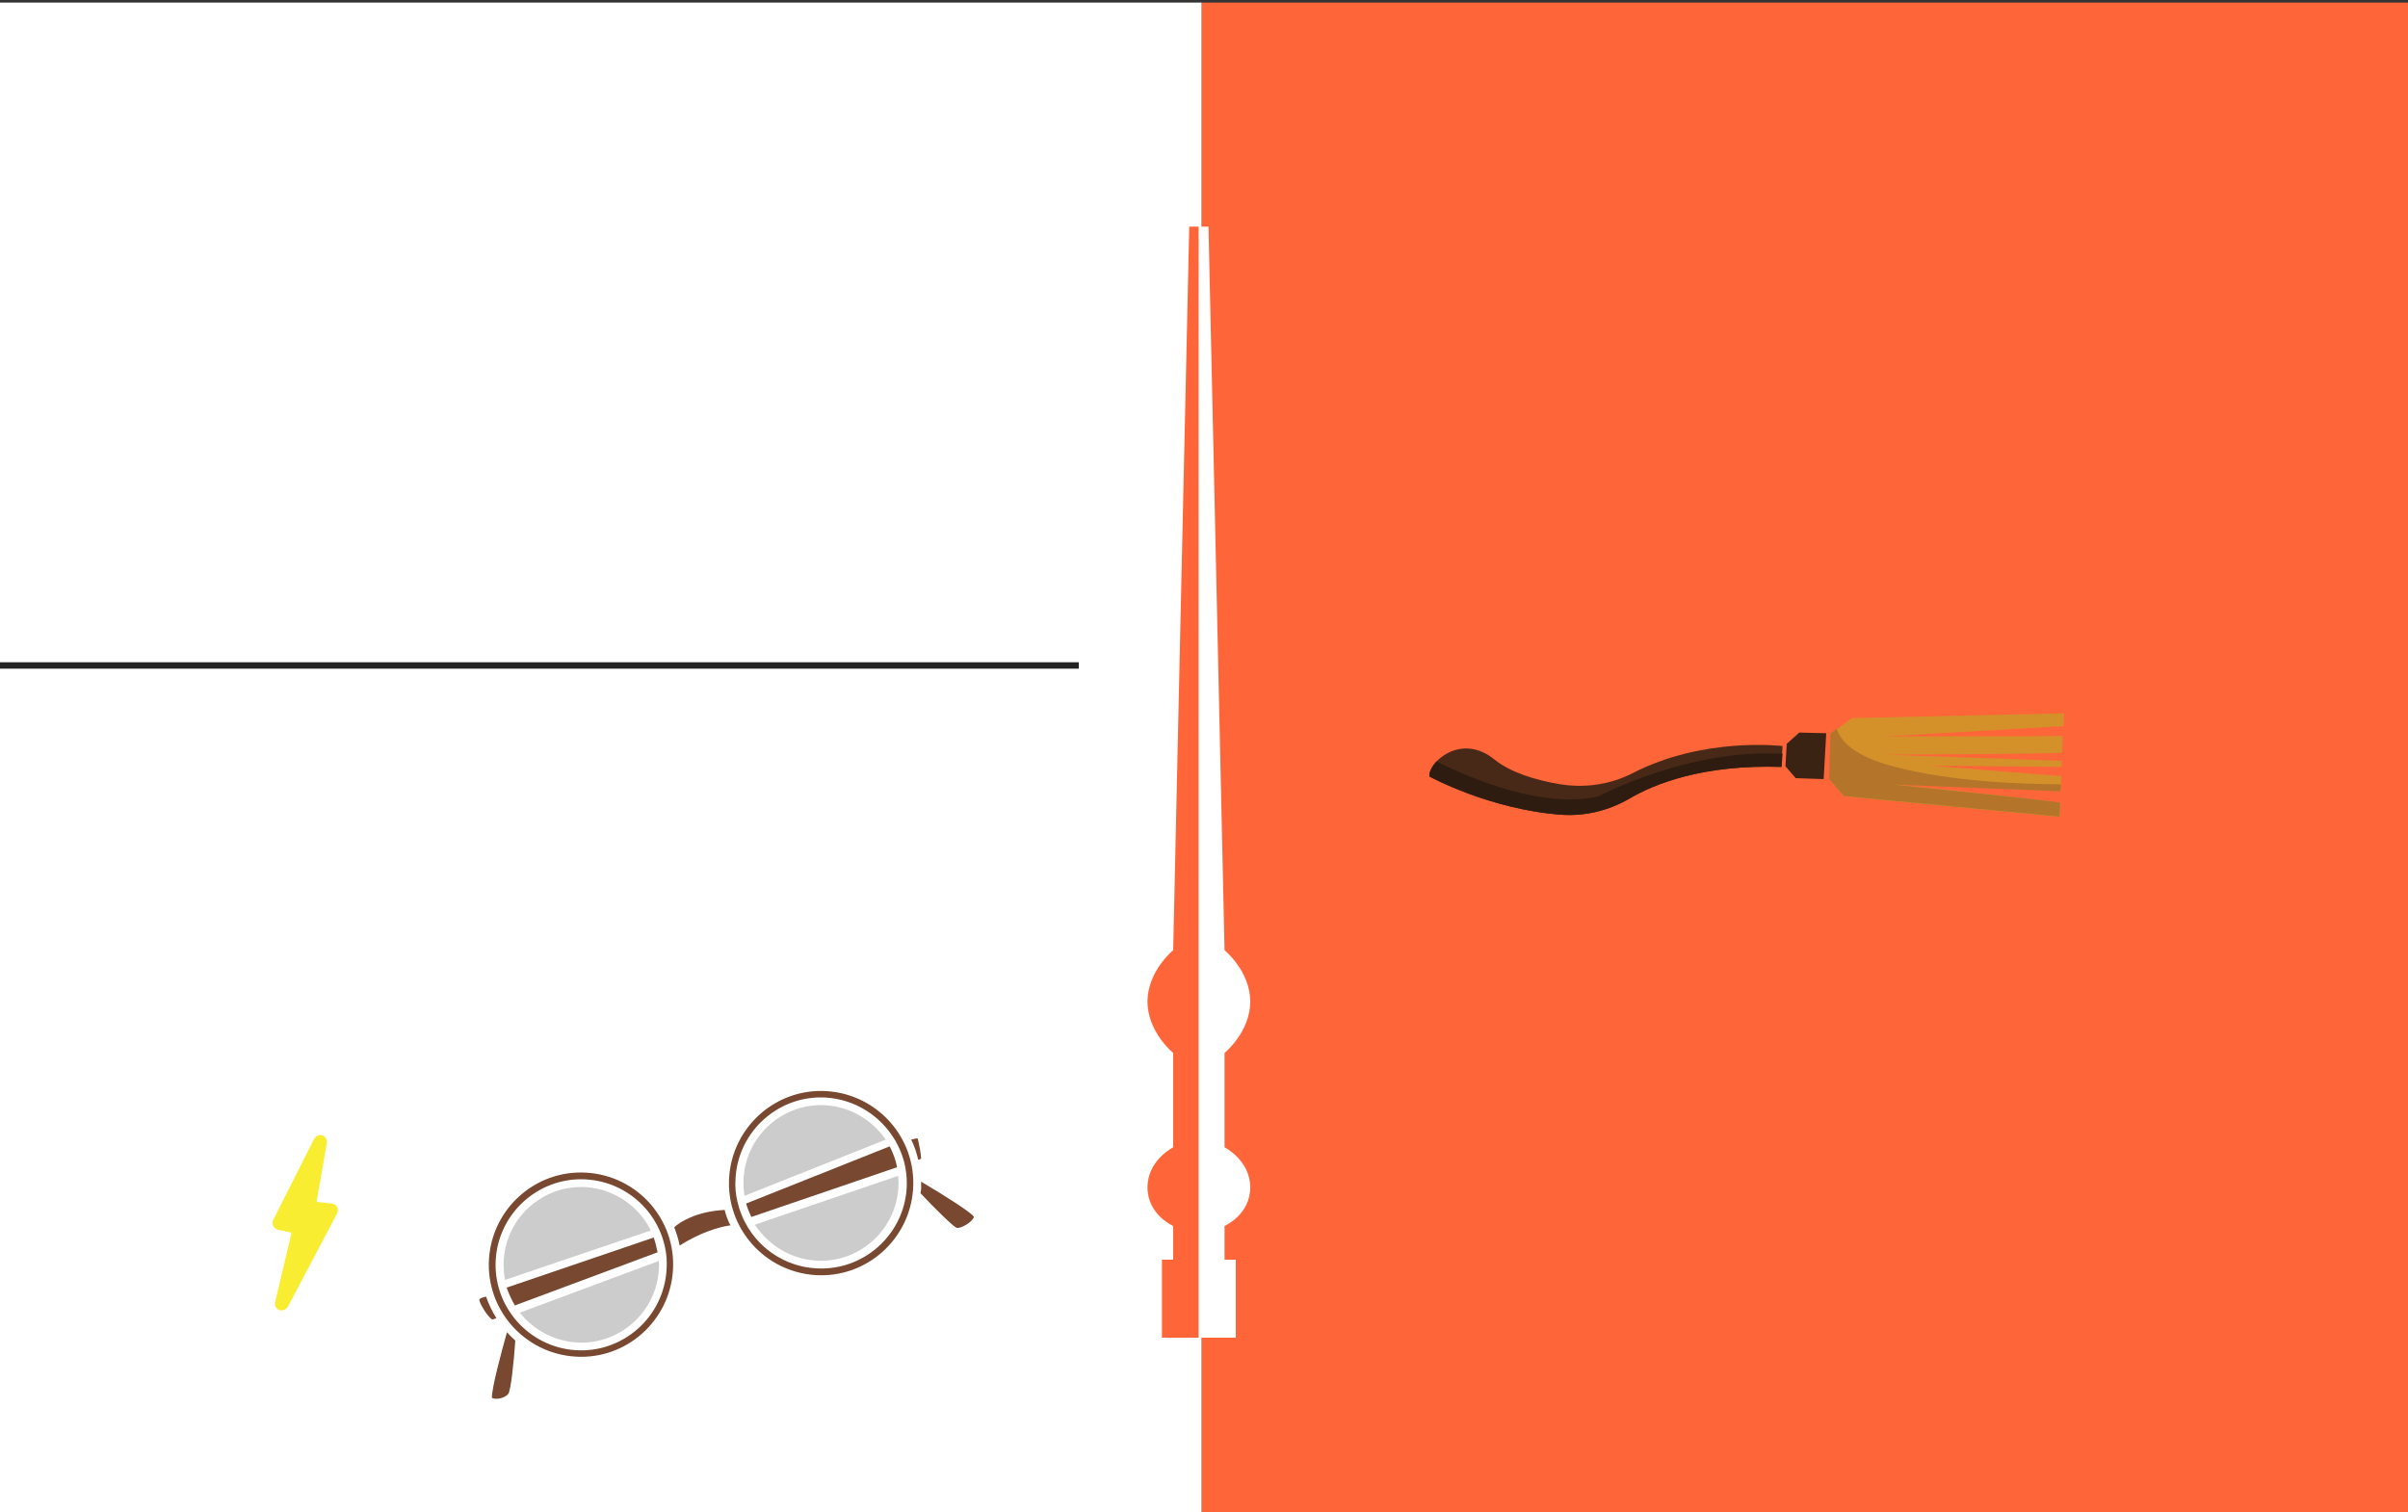 <?xml version="1.0" encoding="utf-8"?>
<!-- Generator: Adobe Illustrator 19.0.0, SVG Export Plug-In . SVG Version: 6.00 Build 0)  -->
<svg version="1.1" id="box4" xmlns="http://www.w3.org/2000/svg" xmlns:xlink="http://www.w3.org/1999/xlink" x="0px" y="0px"
	 viewBox="69 330.2 750 471" style="enable-background:new 69 330.2 750 471;" xml:space="preserve">
<rect x="69" y="330.2" width="750" height="471" fill="#333333" stroke="none"/>
<style type="text/css">
	.st0{fill:#FFFFFF;}
	.st1{fill:none;stroke:#232323;stroke-width:2;stroke-miterlimit:10;}
	.st2{opacity:0.2;enable-background:new    ;}
	.st3{fill:#784830;}
	.st4{fill:#F9ED32;}
	.st5{fill:#FE6538;}
	.st6{fill:#482816;}
	.st7{fill:#2F1C11;}
	.st8{fill:#3B2314;}
	.st9{fill:#D4912A;}
	.st10{fill:#B4752A;}
</style>
<g id="harryBg">
	<rect id="XMLID_1_" x="69" y="331" class="st0" width="374.3" height="470.9"/>
</g>
<g id="harryLine">
	<line id="XMLID_317_" class="st1" x1="68.6" y1="537.5" x2="405" y2="537.5"/>
</g>
<g id="harryGlass">
	<g id="XMLID_295_">
		<path id="XMLID_481_" class="st2" d="M326.2,674.5c-13.3-0.8-24.8,9.4-25.6,22.7c-0.1,1.9,0,3.7,0.3,5.5l44-17.5
			C340.7,679.2,334,675,326.2,674.5z"/>
		<path id="XMLID_479_" class="st3" d="M346.1,687.3l-44.7,17.8c0.4,1.5,1,2.9,1.6,4.2l45.4-15.5C348,691.6,347.2,689.4,346.1,687.3
			z"/>
		<path id="XMLID_476_" class="st2" d="M323.2,722.9c13.3,0.8,24.8-9.4,25.6-22.7c0.1-1.3,0.1-2.5-0.1-3.7l-44.6,15.2
			C308.3,718,315.2,722.4,323.2,722.9z"/>
		<path id="XMLID_475_" class="st3" d="M355.9,691.1c0-1.2-0.7-5-1.1-6.3c-0.4,0-1.2,0.2-2,0.4c1,2,1.7,4.1,2.2,6.3
			C355.4,691.4,355.8,691.2,355.9,691.1z"/>
		<path id="XMLID_474_" class="st3" d="M355.7,701.9c4.6,4.9,10.2,10.4,11.3,10.8c0.7,0.2,3.2-0.8,4.6-2.3c0.6-0.6,0.7-1,0.7-1.2
			c-0.7-1.2-8.6-6.3-16.4-10.9c0,0.7,0,1.5,0,2.3C355.8,701,355.8,701.5,355.7,701.9z"/>
		<path id="XMLID_465_" class="st3" d="M323,727.4c15.8,1,29.4-11.1,30.4-26.9s-11.1-29.4-26.9-30.4s-29.4,11.1-30.4,26.9
			C295.1,712.8,307.2,726.4,323,727.4z M298.7,704.6c-0.6-2.4-0.8-4.9-0.6-7.5c0.9-14.7,13.6-25.9,28.2-25c9.1,0.6,16.9,5.7,21.3,13
			c0.1,0.1,0.1,0.2,0.2,0.3l0,0c1.6,2.8,2.8,5.9,3.3,9.2l0,0c0.3,1.8,0.4,3.7,0.3,5.7c-0.9,14.7-13.6,25.9-28.2,25
			C311,724.6,301.3,715.9,298.7,704.6L298.7,704.6z"/>
		<path id="XMLID_462_" class="st3" d="M229.4,736.9c0,0,0.1,0,0.1-0.1l44.3-16.5c-0.3-1.6-0.7-3.2-1.2-4.6l-45.8,15.6
			C227.5,733.3,228.4,735.2,229.4,736.9z"/>
		<path id="XMLID_460_" class="st2" d="M251.5,700c-13.3-0.8-24.8,9.4-25.6,22.7c-0.1,2.1,0,4.2,0.4,6.2l45.4-15.4
			C268,706,260.4,700.6,251.5,700z"/>
		<path id="XMLID_432_" class="st3" d="M218.3,735c-0.1,1.1,2.8,5.7,4,6.2c0.4,0,0.9-0.2,1.3-0.4c-1.3-2.1-2.4-4.3-3.2-6.7
			C219.3,734.3,218.4,734.7,218.3,735z"/>
		<path id="XMLID_418_" class="st2" d="M248.6,748.4c13.3,0.8,24.8-9.4,25.6-22.7c0.1-0.9,0.1-1.8,0-2.7l-43.3,16.1
			C235,744.3,241.3,747.9,248.6,748.4z"/>
		<path id="XMLID_389_" class="st3" d="M251.7,695.5c-15.8-1-29.4,11.1-30.4,26.9s11.1,29.4,26.9,30.4s29.4-11.1,30.4-26.9
			S267.6,696.5,251.7,695.5z M276.5,721c0.2,1.6,0.2,3.1,0.1,4.8c-0.9,14.7-13.6,25.9-28.2,25c-14.7-0.9-25.9-13.6-25-28.2
			c0.9-14.7,13.6-25.9,28.2-25C264.7,698.4,275,708.5,276.5,721L276.5,721z"/>
		<path id="XMLID_386_" class="st3" d="M222.2,765.6c0.2,0.2,0.7,0.3,0.8,0.3c1.5,0.2,3.6-0.5,4.3-1.5c0.8-1.1,1.7-9.4,2.2-16.6
			c-0.9-0.8-1.8-1.7-2.6-2.6C225.2,751.3,222.2,762.3,222.2,765.6z"/>
		<path id="XMLID_383_" class="st3" d="M294.7,707.1c-9.2,0.5-14.2,4-15.7,5.4c0.7,1.8,1.3,3.7,1.7,5.7c2.8-1.8,9-5.3,15.8-6.3
			C295.7,710.4,295.1,708.8,294.7,707.1z"/>
	</g>
</g>
<g id="harryThunder">
	<g id="XMLID_287_">
		<g id="XMLID_289_">
			<path id="XMLID_290_" class="st4" d="M156.7,738.4c-0.2,0-0.5,0-0.7-0.1c-1-0.4-1.6-1.4-1.3-2.5l5.1-21.6l-4.2-0.9
				c-0.6-0.1-1.2-0.6-1.5-1.2c-0.3-0.6-0.3-1.3,0-1.9l12.7-25.2c0.4-0.7,1.1-1.2,1.9-1.2c0.2,0,0.5,0,0.7,0.1c1,0.3,1.6,1.4,1.4,2.4
				l-3.2,18.3l4.7,0.5c0.7,0.1,1.3,0.5,1.7,1.1c0.3,0.6,0.3,1.4,0,2l-15.3,29C158.2,738,157.4,738.4,156.7,738.4z"/>
		</g>
	</g>
</g>
<g id="ronBg">
	<rect id="XMLID_131_" x="443.3" y="331" class="st5" width="375.7" height="470.9"/>
</g>
<g id="broom">
	<g id="XMLID_133_">
		<path id="XMLID_244_" class="st6" d="M514.2,572.1c0,0,18.8,10.3,41.1,11.9c7.4,0.5,14.7-1.3,21.1-5c7.8-4.6,22.9-10.7,47.4-9.9
			l0.4-6.5c0,0-24.4-3-46.6,8.4c-7.2,3.7-15.3,4.8-23.3,3.4c-6.9-1.2-14.7-3.5-19.7-7.5C523.8,558,513.5,568.2,514.2,572.1z"/>
		<path id="XMLID_240_" class="st7" d="M566.8,578.3c-17.4,3.9-39.8-5.6-50.4-10.9c-1.5,1.7-2.4,3.5-2.1,4.7
			c0,0,18.8,10.3,41.1,11.9c7.4,0.5,14.7-1.3,21.1-5c7.8-4.6,22.9-10.7,47.4-9.9l0.3-4.1C594.8,563.3,566.8,578.3,566.8,578.3z"/>
		<polygon id="XMLID_183_" class="st8" points="637.8,558.6 629.4,558.4 625.5,561.9 625.1,568.9 628.3,572.6 637,572.9 		"/>
		<path id="XMLID_176_" class="st9" d="M658.7,574.5l52.1,2.1l0.2-4.6l-40.7-3.3l40.8,0.4l0.1-1.9l-54.5-1.9c0,0,46.1-0.2,54.6-0.6
			l0.2-5.2l-55.4,0.1l55.6-3.2l0.2-4l-66.1,1.5l-6.6,4.9l-0.4,14.2l4.6,5.3l67.2,6.4l0.2-4.4C702.3,578.9,658.7,574.5,658.7,574.5z"
			/>
		<path id="XMLID_152_" class="st10" d="M710.9,574.5c-10.6,0-33.3-0.6-51.6-5.4c-12.9-3.3-17.1-8.1-18.2-11.9l-2,1.5l-0.4,14.2
			l4.6,5.3l67.2,6.4l0.2-4.4c-8.3-1.2-52-5.6-52-5.6l52.1,2.1L710.9,574.5z"/>
	</g>
</g>
<g id="wand">
	<g id="XMLID_8_">
		<path id="salmon" class="st5" d="M442.4,400.9v346h-11.5v-24.3h3.5v-10.5c0,0-8-3.5-8-12s8-12.5,8-12.5v-29.4c0,0-8-6.5-8-16
			s8-16,8-16l5-225.4h3V400.9z"/>
		<path id="white_1_" class="st0" d="M442.4,400.9v346h11.5v-24.3h-3.5v-10.5c0,0,8-3.5,8-12s-8-12.5-8-12.5v-29.4c0,0,8-6.5,8-16
			s-8-16-8-16l-5-225.4h-3V400.9z"/>
	</g>
</g>
</svg>
